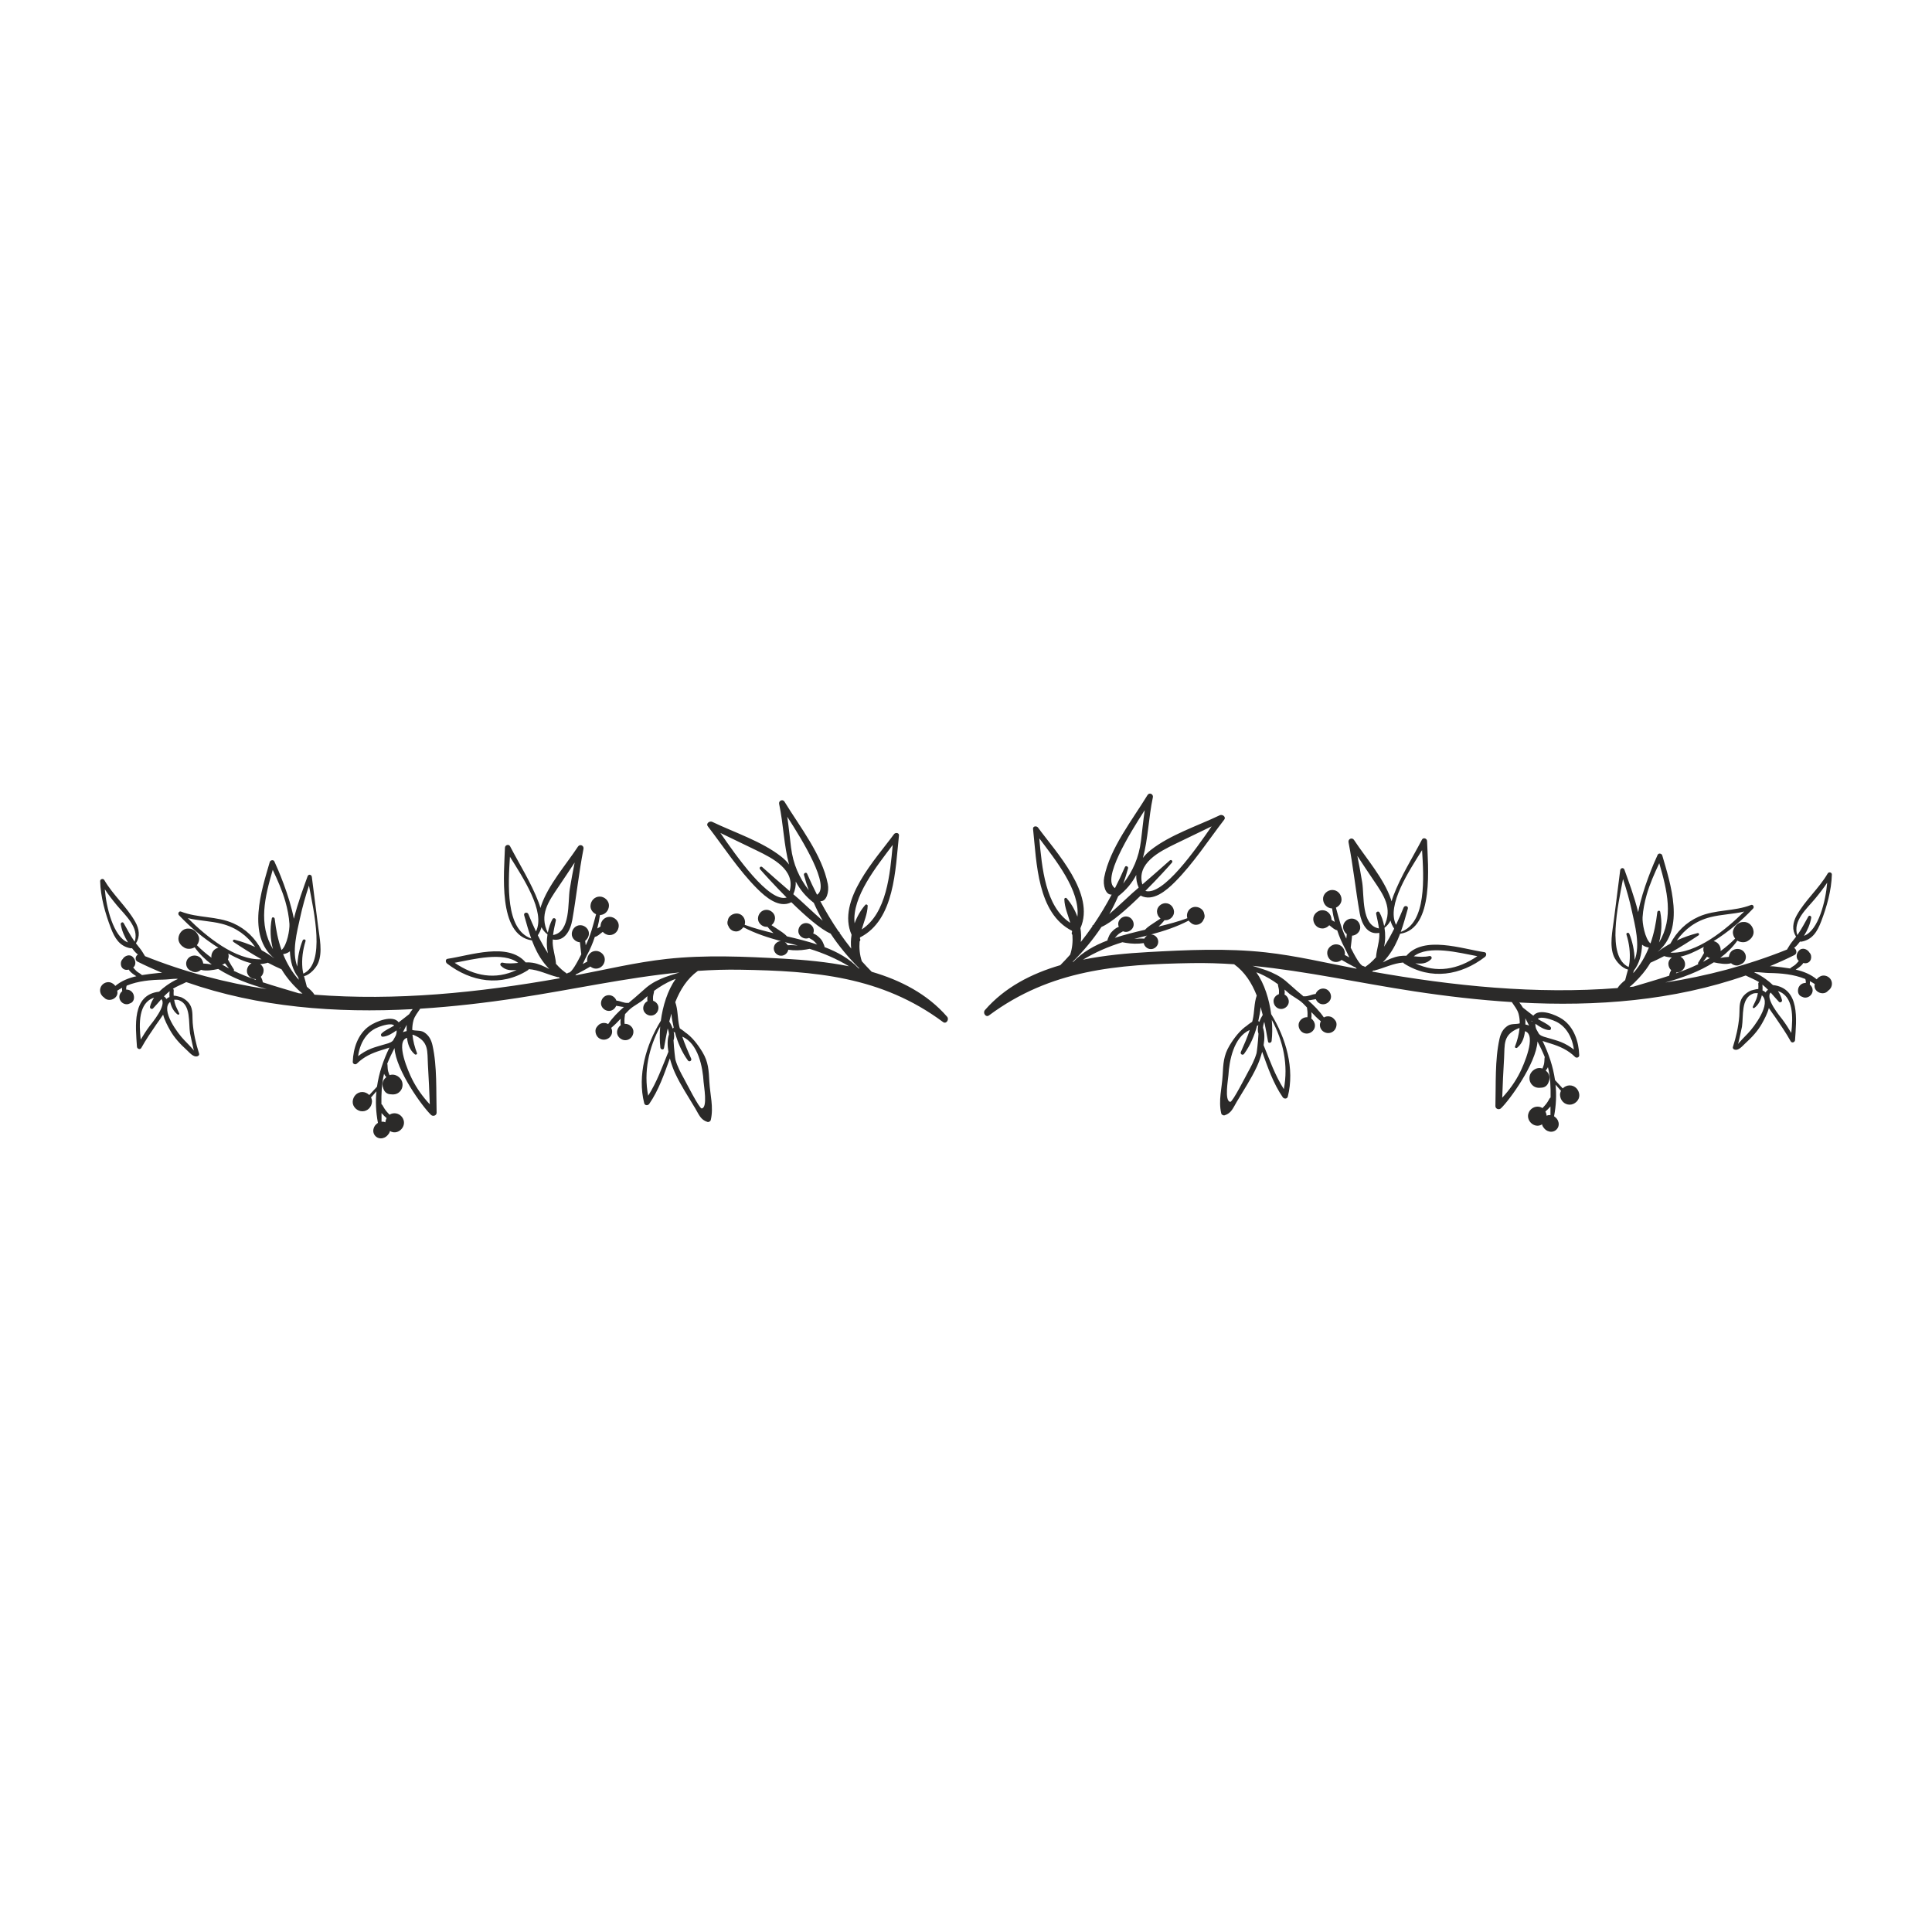 <?xml version="1.0" encoding="UTF-8"?>
<!DOCTYPE svg PUBLIC "-//W3C//DTD SVG 1.1//EN" "http://www.w3.org/Graphics/SVG/1.1/DTD/svg11.dtd">
<!-- Creator: CorelDRAW 2021 (64-Bit) -->
<svg xmlns="http://www.w3.org/2000/svg" xml:space="preserve" width="22in" height="22in" version="1.1" style="shape-rendering:geometricPrecision; text-rendering:geometricPrecision; image-rendering:optimizeQuality; fill-rule:evenodd; clip-rule:evenodd"
viewBox="0 0 22000 22000"
 xmlns:xlink="http://www.w3.org/1999/xlink"
 xmlns:xodm="http://www.corel.com/coreldraw/odm/2003">
 <defs>
  <style type="text/css">
   <![CDATA[
    .fil0 {fill:none}
    .fil1 {fill:#2B2A29}
   ]]>
  </style>
 </defs>
 <g id="Layer_x0020_1">
  <rect class="fil0" width="22000" height="22000"/>
  <path class="fil1" d="M20731.91 11146.64c-0.07,-0.24 -0.15,-0.39 -0.24,-0.54 0.92,-0.47 1.82,-0.9 2.72,-1.28 0.24,0.24 0.54,0.39 0.83,0.62 -1.13,0.43 -2.27,0.66 -3.31,1.2zm-19467.09 73.93c0.28,-0.17 0.54,-0.39 0.79,-0.6 0.92,0.43 1.8,0.9 2.72,1.35 -0.06,0.13 -0.15,0.3 -0.22,0.45 -1.07,-0.52 -2.22,-0.75 -3.3,-1.2zm672.95 188.09c12.5,57.08 39.17,110.52 86.34,144.51 7.83,5.56 20.46,-3.85 16.82,-12.93 -16.57,-41.01 -40.34,-76.41 -50.77,-120.35 -2.8,-12.01 -5.24,-24.02 -7.26,-35.94 17.31,0.88 36.96,-1.37 54.96,5.59 139.82,53.44 106.99,254.91 126.19,377.38 1.33,8.52 43.28,200.84 45.16,200.01 6.76,-3.1 -107.53,-119.3 -112.96,-124.97 -70.29,-72.41 -272.63,-340.44 -158.49,-433.3zm-6.31 -121.65c-2.27,21.57 -2.98,43.94 -1.54,66.76 -2.91,0.51 -5.89,1.28 -8.99,3.02 -10.14,5.87 -18.77,12.37 -26.54,19.18 -6.63,-12.78 -15.8,-23.11 -27.59,-29.67 20.1,-21.08 41.59,-40.86 64.66,-59.28zm-227.75 396.92c-37.22,49.63 -70.05,100.96 -101.17,153.67 -20.27,-177.37 -27.65,-419.52 151.85,-476.9 -20.72,30.89 -36.98,64.64 -46.23,101.79 -4.9,19.76 20.06,35.64 34.89,20.31 32.98,-34.14 63.03,-70.37 94.26,-105.41 65.62,68.17 -110.48,275.67 -133.6,306.54zm1697.59 -373.65c-137.11,-41.46 -274.7,-80.41 -408.9,-124.89 -2.25,-20.93 -10.64,-41.52 -21.13,-59.5 -0.47,-0.92 -1.03,-1.82 -1.5,-2.65 18.79,-17.51 30.78,-42.51 32.04,-69.9 1.35,-30.46 -15.09,-58 -38.87,-75.51 28.94,-1.15 57.96,-6.04 86.98,-15.41 51.39,26.94 103.4,52.27 156.09,75.36 14.96,24.98 31.14,49.61 48.52,73.69 44.15,61.3 114.68,140.59 189.97,202.96 -14.38,-1.37 -28.79,-2.66 -43.21,-4.15zm52.95 -223.43c-4.63,-20.19 -8.67,-40.39 -10.62,-61.39 -9.59,-104.81 4.5,-207.78 35.49,-308.05 6.57,-21.3 -24.48,-28.31 -32.47,-8.93 -33.07,80.2 -58.96,190.27 -60.61,298.33 -66.63,-168.78 -2.7,-398.76 31.19,-556.17 26.78,-124.2 61.38,-245.98 101.09,-366.35 55.71,293.65 191.9,885.82 -64.06,1002.56zm-58.11 42.27c1.8,9.14 4.02,18.06 6.33,26.96 -1.99,-2.05 -4.39,-4.21 -6.19,-6.27 -76.32,-87.22 -131.26,-183.25 -172.29,-285.02 31.46,-4.32 57.04,-15.26 77.07,-32.32 4.86,112.26 31.76,215.33 95.07,296.65zm-100.31 -608.04c4.09,63.59 -25.85,242 -90.04,297.11 -39.96,-112.96 -63.63,-232.54 -77.71,-355.85 -1.99,-17.31 -29.24,-24.61 -33.07,-4.45 -22.9,120.56 -16.65,238.22 13.25,350.5 -169.7,-285.37 -92.78,-592.26 -2.59,-903.65 55.05,117.33 108.28,236.18 143.78,360.83 23.67,83.07 40.86,169.3 46.38,255.51zm-636.85 205.23c103.08,68.31 209.62,135.82 319.12,197.14 -296.19,13.5 -628.82,-259.66 -839.4,-468.57 127.56,30.86 257.01,31.48 387.11,64.7 162.17,41.35 288.19,133.87 379.63,264.05 -76.13,-34.99 -155.47,-62.99 -235.58,-83.21 -16.01,-4 -24.06,17.14 -10.87,25.9zm-129.59 258.14c11.9,-3.08 22.86,-8.15 32.41,-15.17 2.46,3.17 5.11,6.51 7.36,9.59 12.22,16.69 24.85,33 38.25,48.71 -26.37,-13.68 -52.35,-28.1 -78.02,-43.13zm131.5 69.93c4.02,-4.75 5.42,-11.32 0.77,-18.04 -20.59,-30.05 -38.18,-61.53 -56.4,-93.02 -3.21,-5.61 -6.38,-11.47 -9.59,-17.23 4.81,-11.56 7.77,-24.08 8.32,-37.07 0.52,-11.02 -1.65,-21.44 -5.11,-31.48 6.23,3.38 12.29,7.02 18.58,10.36 79,41.65 162.3,82.83 247.16,100.87 -30.71,15.83 -51.28,48 -52.91,84.56 -2.33,51.32 45.31,95.05 95.05,95.05 1.09,0 2.1,-0.3 3.21,-0.3 1.65,3.53 3.32,7.11 5.12,10.72 -86.96,-30.82 -172,-64.94 -254.2,-104.43zm2062.54 951.21c10.06,8.37 30.63,0.75 24.76,-14.34 -24.95,-64.57 -44.69,-136.59 -51.47,-208.7 4.37,0.07 8.26,0.54 10.61,1.44 182.44,73.75 156.11,187.02 165.41,340.3 9.09,150.19 16.18,300.43 21.3,450.83 -80.48,-86.77 -149.61,-182.33 -202.8,-289.33 -36.51,-73.56 -194.64,-424.87 -56.59,-468.51 8.28,71.78 30.67,139.67 88.78,188.3zm-92.59 -335.47c-0.26,7.02 -0.62,13.98 -0.7,21.3 -0.22,16.4 -0.17,33.07 0.08,49.83 -15.35,3.02 -29.47,6.87 -41.99,11.94 14.56,-27.57 28.74,-55.28 42.61,-83.07zm-67.14 26.82c-2.65,4.22 -5.35,8.52 -7.98,12.82 -1.52,-1.05 -2.44,-2.48 -4.13,-3.4 4.13,-3.08 8.11,-6.25 12.11,-9.42zm-205.08 108.34c55.52,-3.41 110.12,-38.74 157.1,-72.41 2.78,17.81 -1.58,39.7 -9.48,60.55 -9.85,17.36 -19.54,34.65 -28.92,52.09 -2.42,2.95 -4.86,5.97 -7.21,8.24 -25.92,24.68 -70.69,31.7 -104.7,42.57 -46.83,14.96 -94.58,26.05 -140.3,44.56 -53.74,21.75 -102.56,50.73 -147.36,85.85 11.83,-86.32 41.82,-170.56 99.07,-237.47 38.63,-45.16 84.39,-75.81 140.28,-96.5 33.96,-12.52 139.55,-48.46 171.78,-14.64 -47.34,30.5 -105.8,51.58 -145.01,91.52 -12.13,12.31 -3.81,36.69 14.75,35.64zm-14.04 967.28c0.26,-33 0.62,-66.13 0.09,-98.52 1.52,1.86 3.1,3.77 4.58,5.59 15.97,19.09 34.37,35.79 52.8,52.4 -2.46,4.9 -4.54,9.89 -6.12,15.09 -4.28,10.13 -6.94,21.23 -7.79,33.15 -0.54,-0.24 -1.03,-0.69 -1.61,-0.9 -14.34,-6.04 -28.51,-7.85 -41.95,-6.81zm3341.41 -1016.21c30.16,113.69 77.71,223.43 146.8,318.63 16.37,22.58 48.63,3.62 37.2,-21.74 -37.2,-82.3 -72.41,-164.14 -100.79,-248.94 183.23,78.44 233.33,351.69 242.58,514.63 2.44,42.8 49.04,296.13 -21.44,303.15 -26.63,2.65 -181.73,-303.67 -200.48,-337.27 -38.24,-68.57 -76.92,-141.58 -98.47,-217.54 -2.59,-9.14 -16.74,-122.68 -21.83,-220.83 10.31,-29.3 9.39,-63.59 1.43,-98.18 3.81,4.39 8.73,7.56 15,8.09zm-14.23 -54.9c-4.15,3.32 -7.6,7.17 -11.32,10.81 -10.51,-29.45 -24.44,-57.08 -39.3,-79.66 7.34,-30.37 15.37,-60.55 24.04,-90.45 3.81,54.43 15.86,109.54 26.58,159.3zm-53.59 77.03c-20.4,56.85 -18.81,127.82 -6.91,198.19 -69.15,169.51 -131.71,346.19 -230.49,500.44 -52.65,-273.94 5.93,-544.62 137.24,-789.02 -7.6,87.67 -6.68,170.86 1.86,241.38 2.59,21.21 36.51,30.8 41.01,5.59 12.91,-72.56 26.33,-148.22 42.4,-223.94 4.28,13.2 8.78,26.35 11.58,40.17 1.8,8.91 2.72,18.04 3.32,27.18zm2113.22 -1264.95c-32.77,-300.05 252.13,-648.87 434.16,-892.16 -30.44,330.93 -67.35,776.2 -352.83,962.47 24.91,-89.25 65.3,-176.53 67.72,-269.33 0.39,-13.06 -17.51,-21.06 -26.43,-10.94 -49.89,56.52 -92.93,130.09 -122.61,209.96zm-363.25 -29.28c-112.8,-98.39 -241.32,-221.46 -266.44,-242.97 -22.81,-19.5 -45.4,-39.19 -68.11,-58.75 21.51,-48.93 29.96,-97.47 27.55,-144.21 47.34,89.23 112.96,171.01 205.68,242.22 30.59,69.69 64.17,137.8 101.32,203.72zm-64.55 -295.9c-39.79,-78.7 -77.99,-158.43 -113.18,-240.19 -8.99,-20.85 -41.22,-5.52 -35.72,15.09 15.86,58.81 34.14,116.58 54.45,173.28 -108.13,-141.65 -177.81,-294.38 -201.68,-488.14 -14.49,-117.03 -25.67,-232.48 -42.59,-347.84 172.38,266.75 495.78,791.44 338.72,887.8zm-311.54 -41.61c-104.73,-90.24 -209.07,-180.98 -312.29,-273.34 -16.91,-15.11 -39.41,7.7 -24.76,24.76 32.47,37.73 156,175.33 302.49,322.26 -202.22,59.57 -576.19,-477.71 -754.3,-735.43 138.03,66.61 276.06,132.98 413.91,199.86 182.5,88.42 443,220.71 374.96,461.88zm91.81 619.57c-38.42,-3.02 -76.49,-5.65 -114.7,-2.55 -7.23,-14.59 -18.41,-26.73 -32.15,-35.27 48.39,12.76 97.32,25.15 146.84,37.82zm-2792.46 -300.71c-24.4,43.49 -42.12,97.68 -53.15,155.15 -99.63,-203.65 5.01,-351.33 120.69,-521.81 62.41,-91.9 123.73,-184.62 184.86,-277.4 -19.99,100.61 -39.53,201.36 -55.65,302.62 -24.06,151.3 12.22,488.37 -190.19,523.17 6.68,-55.59 19.35,-109.95 31.59,-165.66 4.94,-22.58 -26.24,-37.3 -38.16,-16.07zm-56.91 174.63c-11.39,71.72 -10.96,147.4 5.37,215.27 -0.06,-0.17 -0.17,-0.3 -0.26,-0.38 -42.55,-65.47 -80.48,-134.54 -115.51,-205.15 20.25,-29.43 33.96,-60.16 42.04,-92.03 15.22,31.25 37.84,59.11 68.36,82.3zm-131.39 -34.06c-30.8,-65 -59.59,-130.92 -86.26,-196.69 -11.7,-28.91 -56.95,-18.41 -48.03,13.23 25.15,89.14 49.4,178.26 80.41,264.41 -296.65,-104.72 -261.44,-624.28 -242.56,-931.44 145.15,233.31 408.5,626.1 296.43,850.49zm-201.94 358.35c-58.69,5.59 -117.42,10.87 -177.67,-2.63 -20.06,-4.48 -35.17,19.54 -20.27,34.86 53.02,54.6 114.2,55.13 180.62,47.88 -240.53,115.28 -484.41,71.81 -706.47,-81.31 217,-40.5 553.24,-129.49 723.78,1.2zm-3652.75 -42.35c0.77,0.75 1.54,1.5 2.31,2.33 -3.98,-2.25 -8.01,-4.3 -12.24,-5.74 3.32,1.11 6.63,2.27 9.93,3.41zm-714.43 -199.18c-2.87,-4.11 -6.08,-7.85 -8.88,-11.94 -43.87,-64.02 -78.33,-132.12 -116.8,-199.24 -10.91,-19.11 -36.43,-5.22 -33.22,13.95 12.24,72.94 43.23,142.72 82.61,205.6 -166.41,-60.64 -248.23,-401.99 -264.26,-605.17 42.06,63.27 88.44,123.24 137.3,182.12 95.56,115.21 256.04,251.89 203.24,414.68zm-368 619.81c5.52,5.82 12.01,11.02 18.75,15.71 0.64,0.69 1.16,1.44 1.78,2.04 50.32,55.35 155.83,13.23 151.04,-62.52 -0.37,-6.06 -1.8,-11.39 -2.81,-16.97 18.37,-12.09 37.07,-23.2 56.23,-33.09 -1.54,12.91 -1.22,25.98 0.75,38.67 -19.69,15.39 -32.81,39.1 -32.81,65.39 0,45.06 38.37,83.49 83.47,83.49 13.89,0 26.9,-4 38.59,-10.25 32.3,-10.21 47.24,-42.06 44.8,-72.64 0,-0.17 0.06,-0.38 0.06,-0.6 0,-1.67 -0.41,-3.25 -0.51,-4.92 -0.07,-0.47 -0.07,-0.9 -0.15,-1.35 -3.38,-42.29 -39.81,-77.18 -82.79,-77.18 -1.67,0 -3.26,0.39 -4.88,0.47 -2.09,-15.35 -0.32,-30.82 5.2,-45.55 130.73,-53.61 275.07,-66.28 413.46,-68.41 48.86,-0.69 106.84,-10.12 159.81,-9.8 2.82,1.03 5.59,2.09 8.35,3.08 -46.27,19.24 -90.21,47.13 -127.5,73.54 -30.16,21.27 -59.31,44.93 -85.7,71.06 -0.94,-0.02 -1.56,-0.38 -2.53,-0.23 -308.8,36.38 -264.22,396.4 -249.11,626.31 1.63,25.06 36.17,37.91 49.66,13.44 51.69,-93.79 111.94,-180.68 172.17,-269.01 23.39,-34.29 52.03,-70.97 76.26,-109.41 16.74,63.8 51.39,128.35 78.42,176.3 49.1,87.13 117.22,160.16 191.11,226.98 31.02,28 76.78,87.52 124.18,69 11.13,-4.39 20.01,-15.48 15.97,-28.17 -36.54,-114.55 -62.91,-230.28 -72.96,-350.41 -5.09,-60.79 4.02,-131.31 -21.23,-188.6 -21.57,-49.02 -65.92,-84.26 -114.23,-105.5 12.74,5.59 -62.07,-19.33 -81.03,-15.18 -1.37,-20.22 -1.63,-40.47 0.15,-61 0.71,-8.33 -3.61,-14.36 -9.63,-18.04 48.61,-30.74 102.59,-50 152.78,-76.04 823.2,287.91 1703.33,355.03 2578.09,307.69 -14.28,18.04 -28.31,36.38 -39.9,57.38 -0.02,-0.02 -0.06,0 -0.06,0 -39.68,31.19 -79.02,62.58 -119.34,92.8 -68.4,-90.17 -260.58,-8.47 -331.81,40.09 -132.35,90.06 -186.37,257 -191.19,410.51 -0.77,24.23 30.37,35.63 46.91,19.41 81.09,-79.45 172.3,-119.99 279.54,-153.12 29.58,-9.14 60.87,-18.21 91.22,-29.39 -69.5,143.46 -119.54,290.69 -141.73,445.48 -29.7,31.33 -59.09,62.97 -87.96,95.14 -20.72,-21.06 -49.48,-34.5 -79,-34.5 -61.53,0 -107.1,50.3 -109.75,109.78 -2.68,59.26 52.35,109.8 109.75,109.8 61.56,0 107.12,-50.36 109.78,-109.8 0.8,-16.99 -3.57,-33.07 -10.94,-47.56 20.87,-23.27 41.59,-46.59 61.85,-70.37 -11.54,114.91 -6.74,234.36 16.93,359.63 -25.45,17.81 -42.7,36.24 -50.41,68.25 -15.62,64.55 40.99,121.19 105.56,105.56 32.87,-7.94 52.01,-26.13 70.78,-53.68 5.91,-8.78 9.1,-18.21 10.94,-27.8 79.98,51.35 179.7,-33.75 156.48,-120.43 -15.15,-56.4 -72.75,-92.18 -129.87,-78.74 -11.02,2.57 -21.53,7.41 -31.01,13.89 -6.68,-7.47 -13.46,-14.49 -19.48,-20.76 -19.54,-20.55 -36.64,-43.49 -50.28,-68.34 -8.33,-15.24 -13.1,-24.53 -23.01,-31.63 -1.43,-115.89 1.84,-229.52 30.09,-345.36 2.91,5.82 5.48,11.86 8.9,17.15 4.84,7.39 10.7,14.04 16.42,20.85 -26.18,21.36 -43.43,50.13 -43.43,85.55 0,13.96 3.23,26.05 7.75,37.43 9.31,35.34 33.07,65.77 72.77,71.3 1.88,0.21 3.74,0.51 5.67,0.66 41.54,5.74 78.76,2.35 110.24,-29.06 25.62,-25.69 35.87,-59.87 31.14,-95.2 -9.03,-67.2 -82.72,-116.37 -146.91,-93.04 -5.65,-14.49 -11.47,-28.91 -15.75,-43.94 -7.32,-25.66 -5.67,-49.68 -8,-75.87 -0.32,-3.79 -1.33,-7.26 -2.8,-10.27 24.27,-60.78 52.69,-119.83 82.74,-178.11 17.15,253.69 319.23,669.06 416.37,761 22.6,21.45 64.17,6.81 63.24,-26.2 -6.78,-245.53 7.15,-524.37 -46.46,-764.79 -13.89,-62.37 -40.47,-115.43 -96.04,-150.1 -41.74,-26.05 -95.71,-13.59 -134.86,-26.5 0.21,-36.69 4.04,-72.94 13.53,-107.83 14.15,-51.94 49.65,-91.28 76.9,-134.15 373.61,-23.42 745.87,-66.91 1111.91,-122.49 622.83,-94.54 1223.99,-229.76 1841.23,-290.46 -72.04,24.31 -149.54,44.48 -213.43,73.3 -90.21,40.63 -140.72,74.16 -214.37,142.57 -49.93,46.3 -102.09,88.95 -153.37,132.2 -1.63,-0.54 -3.06,-1.58 -4.94,-1.35 -47.62,4.75 -85.72,-21.98 -131.95,-25.98 -0.26,0 -0.7,0 -0.98,0 -11.88,-35.49 -47.79,-62.13 -85.44,-62.13 -50.32,-0.02 -87.58,41.14 -89.76,89.76 -2.18,48.48 42.81,89.79 89.76,89.79 38.98,0 69.88,-24.7 82.96,-58.37 11.73,1.43 23.46,3.55 35.72,5.89 16.99,3.31 34.95,6.87 52.46,7.41 -66.03,58.13 -128.37,119.81 -179.42,195.02 -17.93,-11.32 -41.43,-14.81 -61.38,-12.07 -30.39,4.07 -48.31,19.69 -66.33,43.32 -1.13,1.43 -2.29,3.04 -3.43,4.47 -22.73,29.75 -13.55,78.2 7.41,105.39 20.89,26.96 53.31,40.17 87.11,35.63 36.92,-4.99 68.83,-31.48 78.87,-67.95 6.48,-23.54 2.25,-45.59 -7.66,-65.69 38.69,-32 73.84,-67.27 107.83,-104.04 -3.02,24.98 -3.28,50.45 0.85,73.93 -24.63,16.91 -40.52,45.59 -41.97,77.39 -2.25,50.34 44.5,93.23 93.27,93.23 52.29,0 91.03,-42.72 93.28,-93.23 2.25,-50.38 -44.5,-93.25 -93.28,-93.25 -2.37,0 -4.56,0.54 -6.93,0.69 -0.58,-6.06 -1.16,-12.24 -1.5,-18.57 -1.52,-31.42 0.96,-62.22 6.19,-93.02 14.58,-15.43 29.02,-30.89 44.54,-45.76 57.41,-55.13 123.26,-77.93 179.46,-131.31 10.08,-9.52 20.89,-17.98 31.25,-27.18 -0.34,3.83 -0.7,7.62 -1,11.11 -1.41,15.54 -1.63,31.55 0.88,46.51 -27.93,14.47 -46.64,43.79 -48.14,77.09 -2.09,46.87 41.39,86.81 86.77,86.81 48.69,0 84.69,-39.79 86.79,-86.81 1.71,-37.69 -26.2,-70.46 -60.74,-82.02 -1.07,-15.71 -2.25,-31.4 -0.75,-47.56 2.07,-21.83 10.76,-44.24 11.92,-65.98 65.02,-47.81 134.67,-89.1 209.32,-121.96 12.28,-5.44 24.4,-9.89 36.43,-13.89 -92.87,131.69 -146.85,308.59 -169.15,476.81 -168.4,272.95 -269.57,621.41 -189.29,939.2 7.06,27.69 42.68,28.61 57.25,7.47 107.78,-155.92 170.41,-339.32 234.79,-517.89 17.61,66.61 41.18,127.75 60.35,169.3 64.3,139.14 152.02,269.85 229.83,401.46 40.41,68.32 60.46,128.5 136.74,152.22 15.88,4.96 35.31,-5.82 39.13,-22.19 33.9,-146.42 -8.09,-285.88 -16.12,-434.09 -7.02,-129.41 -10.36,-224.63 -78.2,-337.57 -50.32,-83.75 -121.1,-178.12 -204.27,-231.2 12.61,8.07 -23.09,-20.93 -53.46,-39.19 -1.91,-7.49 -4.43,-14.72 -6.21,-22.28 -21.38,-90.98 -14.66,-190.04 -46.1,-276.95 55.63,-141.28 134.97,-267.81 257.48,-356.23 159,-10.81 319.35,-15.86 481.67,-13.2 850.81,13.95 1607.81,74.52 2309.85,595.58 37.24,27.63 73.03,-29.69 46.51,-60.25 -225.52,-259.53 -529.81,-415.82 -858.47,-511.79 -38.74,-39.19 -76.28,-79.19 -112.58,-119.96 -24.31,-72.79 -31.42,-148.83 -25.45,-224.77 8.45,-8.63 11.92,-21.38 3.62,-34.89 0.54,-4.02 1.05,-8 1.67,-12 395.27,-199.58 401.84,-777.63 442.91,-1160.15 3.55,-33.22 -40.93,-36.53 -56.48,-15.32 -204.31,280.33 -656.06,753.47 -483.09,1145.72 -8.67,53.15 -10.57,106.54 -4,157.65 -45.98,-58.09 -90.15,-117.33 -132.12,-178.11 2.33,-7.64 -2.72,-15.48 -10.42,-14.72 -76.05,-111.53 -145.73,-227.34 -209.54,-347.33 71.74,6.78 102.31,-109.41 85.48,-195.86 -65.09,-333.29 -320.74,-654.03 -493.51,-937.54 -20.22,-33.24 -68.55,-10.66 -60.85,25.66 49.44,232.46 53.68,473.95 113.39,690.2 -25.28,-33.09 -55.86,-63.59 -90.45,-90.68 -221.67,-173.77 -532.31,-273.87 -784.83,-395.12 -29.09,-13.98 -75.06,18.19 -50.34,50.36 180.69,234.96 350.65,498.11 560.24,708.69 99.97,100.4 252.13,229.14 391.2,156.13 158.85,155.69 333.8,309.43 446.38,356.83 94.98,143.23 205.68,276.27 329.2,398.59 -3.23,-0.77 -6.48,-1.43 -9.8,-2.18 -105.26,-111.15 -239.97,-186.27 -388.4,-242.67 -0.24,-3.34 -0.09,-6.72 -0.92,-9.97 -2.33,-9.76 -8,-19.78 -11.54,-29.21 -8.15,-21.45 -18.21,-39.34 -33.75,-56.4 -22.43,-24.48 -50.36,-48.33 -82.23,-59.65 3.62,-9.46 6.04,-19.48 6.49,-30.05 2.12,-47.52 -41.97,-88.05 -88.03,-88.05 -49.38,0 -85.93,40.32 -88.03,88.05 -2.12,47.56 41.97,88.03 88.03,88.03 12.24,0 23.71,-2.48 34.14,-7.02 0.3,0.28 0.51,0.69 0.9,0.9 15.26,10.79 32.68,17.68 47.49,29.3 13.66,10.72 24.91,23.87 36.39,36.77 2.65,2.93 5.59,5.44 8.39,8.15 -111.53,-36.7 -228.41,-65.62 -344.99,-92.95 -32,-36.02 -78.36,-62.58 -117.18,-88.72 -19.39,-13.06 -39.1,-25.81 -58.73,-38.65 23.54,-17.83 38.81,-46.21 40.24,-77.69 2.27,-52.41 -46.3,-97.02 -97.02,-97.02 -54.36,-0.02 -94.69,44.39 -97.02,97.02 -2.35,52.31 46.27,96.96 97.02,96.96 3.62,-0.02 7.02,-0.69 10.49,-1.07 19.71,24.91 41.31,48.41 66.3,70.76 0.81,0.66 1.8,1.5 2.63,2.27 -114.91,-27.57 -226.29,-57.17 -328.21,-95.28 15.09,-46.44 -8.31,-101.94 -55.58,-121.87 -52.61,-22.2 -126.02,10.64 -135.44,69.15 -9.07,23.01 -7.64,49.37 7.24,70.37 20.76,54.72 95.22,80.41 145.65,33.52 4.77,-4.45 9.52,-8.82 14.28,-13.2 3.56,-3.32 5.89,-7.17 8.69,-10.72 137.41,72.26 279.89,118.17 427.42,158.25 -44.09,1.52 -80.78,38.83 -80.78,83.13 0,45.14 38.35,83.52 83.43,83.52 40.17,0 74.53,-30.05 81.85,-68.41 66.52,10.64 139.91,8.15 202.19,-2.48 12.01,-2.06 26.43,-4.54 40.86,-7.49 160.37,49.74 307,113.65 448.5,198.43 -249.32,-49.91 -504.3,-73.09 -742.9,-86.3 -441.69,-24.61 -894,-45.37 -1334.6,2.95 -349.83,38.33 -694.22,121.4 -1039.69,187.08 5.61,-5.29 11.09,-11.09 16.44,-17.36 3.53,-0.54 7.15,-1.28 10.87,-3.17 49.07,-24.79 96.8,-52.78 144.79,-80.2 17.93,14.64 40.34,23.86 63.44,23.86 56.48,0 98.28,-46.12 100.72,-100.72 2.44,-54.45 -48.05,-100.72 -100.72,-100.72 -56.48,0 -98.28,46.15 -100.72,100.72 -0.3,6.93 0.3,13.83 1.63,20.46 -4.93,2.55 -9.89,5.05 -14.69,7.77 -12.31,6.87 -24.74,13.83 -37.11,20.7 19.65,-40.17 35.89,-78.44 48.78,-101.92 36.45,-66.3 65.62,-136.14 89.21,-207.86 30.35,-4.99 56.44,-32.17 80.71,-50.06 3.21,-2.35 6.44,-4.69 9.65,-7.02 19.8,22.11 48.48,36.69 78.19,36.69 58.3,-0.02 101.43,-47.65 103.93,-103.98 2.52,-56.12 -49.55,-103.89 -103.93,-103.89 -58.24,0 -101.39,47.58 -103.93,103.89 -0.06,2.03 0.43,3.94 0.45,5.97 -7.68,4.9 -15.41,9.82 -23.11,14.64 -4.5,2.87 -9.35,5.59 -14.13,8.39 12.78,-50.59 22.9,-101.85 30.76,-153.41 57.49,-1.61 99.8,-48.87 102.35,-104.96 2.55,-56.78 -50.17,-105.18 -105.22,-105.18 -58.99,0 -102.65,48.24 -105.2,105.18 -1.91,42.06 26.52,79.36 63.72,95.97 -33.17,120.13 -60.25,238.45 -117.54,352.08 -0.09,0.22 -0.28,0.69 -0.43,0.9 -1.58,-17.14 -3.66,-34.05 -5.87,-51.04 24.79,-17.83 40.73,-47.17 42.21,-79.73 2.37,-52.65 -46.53,-97.55 -97.56,-97.55 -54.67,0 -95.14,44.71 -97.51,97.55 -2.29,50.96 43.43,94.24 92.61,97.02 5.5,44.48 9.22,89.64 15.22,132.98 0.17,1.11 0.83,1.89 1.11,2.93 -45.74,91.52 -108.73,206.97 -142.57,210.13 -8.78,0.75 -15.86,5.14 -21.08,11.02 -19.24,-13.44 -38.33,-27.25 -56.44,-42.81 -25.3,-21.83 -48.61,-46.06 -70.82,-71.2 0.6,-2.12 1.91,-3.56 1.69,-6.19 -7,-77.18 -33.37,-150.18 -37.09,-228.33 -0.62,-13.67 0.3,-26.96 0.77,-40.26 134.13,25.96 201.23,-101.69 222.68,-223.79 47.13,-268.2 74.67,-539.4 127.24,-807.98 7.49,-38.2 -40.77,-59.33 -62.5,-26.35 -138.5,210.13 -339.62,436.96 -421.1,677.12 -2.5,7.39 -4.09,14.96 -6.19,22.43 -6.38,-22.05 -13.51,-44.09 -21.83,-65.99 -83.75,-220.49 -215.68,-428.27 -324.47,-637.12 -14.94,-28.7 -57.44,-13.8 -58.28,15.8 -7.7,266.59 -88.2,999.45 307.03,1056 33.99,90.39 76.39,176.92 137.04,255.89 17.66,22.94 37.93,46.74 60.12,70.07 -60.27,-31.51 -121.59,-60.42 -189.67,-71.36 -26.58,-4.24 -52.91,-4.9 -79.08,-4.24 -198.62,-233.01 -632.86,-78.52 -888.22,-40.77 -28.17,4.15 -23.97,40.56 -7,53.61 273.34,210.8 615.68,268.26 919.85,76.94 5.52,-3.57 8.86,-7.94 11.3,-12.69 113.37,8.07 215.76,62.52 327.46,90.54 3.62,0.96 6.89,0.45 10,-0.45 6.27,4.45 12.65,8.69 19.05,12.84 -929.31,165.72 -1870.55,260.56 -2796.91,187.92 -18.69,-31.27 -51.69,-61.54 -86.79,-90.6 -9.24,-40.17 -21.53,-79.73 -32.36,-119.83 70.37,-17.3 137.17,-93.47 161.4,-150.7 52.24,-123.39 15.11,-290.78 -0.67,-416.26 -23.63,-188.09 -47.45,-376.16 -71.59,-564.25 -3.51,-27.2 -38.68,-33.96 -48.37,-6.57 -45.01,127.22 -111.7,302.41 -156.24,483.77 -49.85,-262.7 -183.36,-570.81 -221.99,-652.9 -10.98,-23.33 -46.19,-15.26 -52.61,6.87 -92.97,320.81 -265.85,836.52 53.17,1098.59 -45.78,-34.82 -94.34,-66.07 -145.15,-93.7 -72.37,-135.67 -178.61,-242.96 -322.5,-307 -189.22,-84.11 -404.15,-58.21 -596.35,-133.79 -23.99,-9.37 -39.1,24.46 -23.69,40.77 135.07,142.57 284.36,267.67 449.78,371.19 -45.78,8.81 -78.21,49.52 -80.3,96.93 -0.26,5.52 0.36,10.87 1.18,16.24 -58.02,-42.08 -113.48,-89.33 -166,-142.33 21.9,-28.1 33.09,-68.55 20.72,-99.14 -8.26,-20.4 -19.11,-38.65 -32.79,-53.46 -0.02,0 -0.02,-0.06 -0.06,-0.06 -0.11,-0.17 -0.26,-0.24 -0.37,-0.3 -21.21,-22.73 -49.27,-36.86 -85.72,-35.87 -62.65,-2.87 -109.28,53.53 -111.89,111.9 -1.74,38.12 23.37,77.69 57.66,98 33.07,26.58 83.07,25.15 119.11,6.87 1.01,-0.54 1.99,-1.05 3,-1.5 1.69,-0.92 3.23,-2.27 4.9,-3.25 53.12,74.97 119.39,139.98 194.92,196.69 -32.59,-5.76 -65.41,-9.82 -97.47,-11.41 -3.1,-31.18 -20.25,-61.62 -47.86,-77.31 -45.8,-26 -106.84,-13.38 -134.09,33.22 -26.73,45.74 -8.05,106.39 41.18,126.77 0.92,0.36 1.8,0.24 2.72,0.6 2.52,1.43 4.69,2.72 6.14,3.64 34.65,20.59 75.74,11.69 104.87,-13.59 0.45,-0.32 0.67,-0.83 1.11,-1.28 57.17,16.97 135.57,3.32 197.2,-9.82 163.13,103.95 357.99,176.23 552,229.61 -468.28,-72.41 -931.31,-193.22 -1385.58,-375.19 -17.61,-27.12 -32.75,-56.4 -52.76,-81.85 -16.95,-21.53 -34.09,-42.96 -50.77,-64.7 49.44,-76.49 38.48,-161.51 -7.26,-243.44 -95.91,-171.84 -253.32,-305.19 -353.23,-477.11 -12.39,-21.21 -47.64,-12.46 -47,12.78 4.49,179.68 57.81,367.31 121.95,534.71 43.13,112.58 98.75,207.2 223.9,229.46 6.44,1.13 11.79,0.39 16.54,-1.2 17.66,23.46 36.21,46.43 58.37,65.24 3.12,2.72 6.46,4.67 9.63,7.02 -28.25,14.04 -39.13,64.4 -4.69,81.46 92.42,45.97 185.93,88.27 280.23,127.69 -14.81,0.37 -29.02,0 -45.14,1.74 -59.11,6.19 -122.12,12.91 -184.73,23.63 -16.99,-16.91 -43.51,-28.77 -59.8,-42.96 -14.94,-13.02 -27.03,-28.7 -40.09,-43.34 34.44,-26.45 29.88,-80.5 3.77,-111 -1.39,-1.58 -2.76,-3.25 -4.17,-4.83 -36.45,-42.59 -97.13,-19.48 -120.5,20.93 -37.91,38.25 -22.09,121.78 47.73,121.78 8.05,0 15.13,-1.43 21.77,-3.46 13.29,22.7 36.08,40.54 57.55,56.09 7.88,5.72 18.3,12.99 29.67,19.78 -88.01,20.23 -171.54,53.17 -239.11,110.31 -9.12,-12.48 -20.98,-22.88 -34.48,-30.05 -39.23,-25.3 -92.91,-11.17 -120.05,23.93 -28.49,36.92 -24.87,88.5 7.32,122.17zm18737.8 424.04c-5.44,5.59 -119.75,121.87 -113.03,124.89 1.97,0.83 43.87,-191.47 45.22,-200.01 19.2,-122.49 -13.65,-323.85 126.17,-377.37 17.98,-6.87 37.69,-4.6 54.96,-5.59 -2.04,12.01 -4.45,23.95 -7.24,35.94 -10.49,43.94 -34.29,79.36 -50.74,120.37 -3.7,9.03 8.99,18.57 16.76,12.91 47.19,-33.99 73.84,-87.43 86.3,-144.52 114.19,92.93 -88.09,360.98 -158.41,433.39zm229.46 -495.78c-11.77,6.59 -21,16.93 -27.57,29.77 -7.83,-6.87 -16.46,-13.38 -26.56,-19.18 -3.1,-1.76 -6.06,-2.57 -8.99,-3.02 1.43,-22.81 0.75,-45.24 -1.59,-66.76 23.11,18.34 44.63,38.14 64.7,59.18zm29.45 31.12c31.27,35.04 61.32,71.29 94.3,105.5 14.81,15.22 39.79,-0.62 34.82,-20.4 -9.22,-37.16 -25.45,-70.82 -46.21,-101.77 179.55,57.44 172.15,299.6 151.9,476.96 -31.1,-52.72 -63.95,-104.06 -101.17,-153.65 -23.18,-30.97 -199.26,-238.39 -133.64,-306.64zm-1607.19 -62.9c75.27,-62.43 145.86,-141.71 189.97,-202.94 17.36,-24.19 33.52,-48.69 48.54,-73.78 52.63,-23.11 104.72,-48.31 156.07,-75.34 29,9.35 58.07,14.26 86.98,15.39 -23.78,17.51 -40.17,45.07 -38.8,75.59 1.2,27.4 13.21,52.31 32,69.84 -0.52,0.9 -1.05,1.8 -1.5,2.63 -10.49,17.98 -18.96,38.68 -21.15,59.59 -134.24,44.39 -271.73,83.43 -408.86,124.89 -14.43,1.41 -28.85,2.72 -43.25,4.13zm-73.78 -1230.13c39.72,120.37 74.29,242.17 101.02,366.37 33.9,157.42 97.85,387.33 31.19,556.09 -1.58,-107.98 -27.48,-218.14 -60.55,-298.31 -8,-19.41 -39.04,-12.31 -32.47,8.99 30.97,100.19 45.07,203.24 35.49,307.96 -1.95,20.98 -5.97,41.31 -10.64,61.39 -255.96,-116.65 -119.77,-708.82 -64.04,-1002.49zm217.24 748.18c20.01,17.08 45.59,28.04 77.01,32.26 -41.01,101.77 -95.97,197.91 -172.23,285.04 -1.82,2.1 -4.24,4.22 -6.19,6.33 2.33,-8.93 4.52,-17.83 6.33,-27.03 63.27,-81.33 90.24,-184.3 95.07,-296.6zm51.56 -566.94c35.57,-124.67 88.8,-243.5 143.83,-360.77 90.23,311.3 167.18,618.24 -2.57,903.57 29.93,-112.22 36.17,-229.91 13.23,-350.5 -3.85,-20.18 -31.12,-12.76 -33.07,4.54 -14.13,123.22 -37.76,242.88 -77.69,355.84 -64.19,-55.2 -94.17,-233.61 -90.09,-297.11 5.59,-86.23 22.73,-172.44 46.36,-255.57zm579.65 434.91c-80.11,20.14 -159.47,48.18 -235.58,83.19 91.37,-130.24 217.46,-222.65 379.56,-264.11 130.17,-33.13 259.6,-33.82 387.2,-64.7 -210.58,208.91 -543.27,482.1 -839.46,468.57 109.56,-61.24 216.08,-128.74 319.16,-197.15 13.14,-8.78 5.14,-29.81 -10.87,-25.81zm62.43 327.06c13.44,-15.63 26.05,-32 38.29,-48.61 2.18,-3.1 4.9,-6.42 7.32,-9.65 9.59,7 20.46,12.07 32.38,15.18 -25.57,15.09 -51.65,29.45 -77.99,43.08zm-307.67 131.31c1.8,-3.62 3.46,-7.24 5.11,-10.79 1.13,0 2.12,0.32 3.19,0.32 49.76,-0.02 97.38,-43.73 95.05,-94.99 -1.59,-36.58 -22.2,-68.79 -52.87,-84.65 84.88,-17.98 168.07,-59.11 247.14,-100.87 6.27,-3.28 12.31,-6.96 18.58,-10.28 -3.47,9.95 -5.67,20.46 -5.14,31.42 0.6,13.06 3.56,25.51 8.31,37.07 -3.17,5.8 -6.33,11.62 -9.59,17.29 -18.19,31.46 -35.78,62.97 -56.33,92.93 -4.67,6.72 -3.32,13.29 0.75,18.06 -82.21,39.55 -167.31,73.69 -254.2,104.47zm-1719.56 658.48c138.03,43.57 -20.1,394.97 -56.63,468.44 -53.14,106.99 -122.32,202.52 -202.73,289.32 5.07,-150.33 12.16,-300.58 21.21,-450.83 9.29,-153.29 -16.99,-266.53 165.44,-340.22 2.42,-0.98 6.25,-1.37 10.64,-1.52 -6.78,72.19 -26.5,144.15 -51.5,208.7 -5.8,15.17 14.73,22.81 24.76,14.34 58.15,-48.54 80.5,-116.5 88.8,-188.24zm46.44 -64.17c-12.54,-5.07 -26.67,-8.9 -41.99,-11.92 0.24,-16.76 0.24,-33.45 0.09,-49.85 -0.09,-7.26 -0.54,-14.19 -0.77,-21.28 13.91,27.85 28.1,55.56 42.68,83.04zm36.62 -46.81c-1.67,0.9 -2.59,2.33 -4.17,3.4 -2.63,-4.32 -5.35,-8.54 -8,-12.84 4.09,3.17 8.09,6.33 12.18,9.44zm207.72 63.27c-39.28,-39.87 -97.64,-60.93 -144.98,-91.52 32.17,-33.81 137.79,2.12 171.78,14.72 55.86,20.61 101.62,51.28 140.28,96.51 57.25,66.88 87.13,151.08 99.07,237.46 -44.86,-35.12 -93.64,-64.1 -147.4,-85.93 -45.68,-18.49 -93.47,-29.52 -140.28,-44.54 -34.05,-10.89 -78.83,-17.89 -104.72,-42.51 -2.33,-2.29 -4.84,-5.37 -7.17,-8.3 -9.38,-17.38 -19.11,-34.74 -29,-52.03 -7.85,-20.93 -12.22,-42.8 -9.44,-60.55 46.98,33.58 101.56,69 157.12,72.32 18.58,1.14 26.82,-23.33 14.75,-35.63zm-42.68 1009.72c-0.6,0.22 -1.05,0.69 -1.67,0.98 -0.81,-12.09 -3.47,-23.11 -7.77,-33.22 -1.58,-5.13 -3.61,-10.21 -6.04,-15.02 18.43,-16.69 36.77,-33.3 52.78,-52.42 1.44,-1.82 3.02,-3.76 4.6,-5.65 -0.51,32.38 -0.15,65.6 0,98.54 -13.44,-1.15 -27.57,0.75 -41.91,6.78zm-3284.45 -1031.09c-8,34.57 -8.84,68.85 1.43,98.16 -5.05,98.22 -19.26,211.72 -21.83,220.85 -21.57,76.02 -60.25,148.96 -98.45,217.52 -18.73,33.6 -173.88,339.92 -200.46,337.29 -70.52,-7.04 -23.95,-260.28 -21.53,-303.09 9.31,-163 59.44,-436.26 242.69,-514.72 -28.47,84.8 -63.65,166.65 -100.81,249.02 -11.47,25.3 20.76,44.33 37.15,21.66 69.09,-95.14 116.65,-204.91 146.78,-318.54 6.27,-0.54 11.24,-3.7 15.02,-8.16zm25.81 -206.07c8.69,29.9 16.69,60.04 24.02,90.39 -14.79,22.67 -28.77,50.21 -39.34,79.66 -3.7,-3.64 -7.11,-7.47 -11.24,-10.72 10.72,-49.85 22.71,-104.87 26.56,-159.32zm30.37 209.15c2.78,-13.8 7.32,-27.03 11.54,-40.24 16.09,75.81 29.45,151.47 42.44,223.94 4.45,25.21 38.35,15.71 40.92,-5.5 8.6,-70.61 9.5,-153.8 1.97,-241.47 131.22,244.49 189.8,515.17 137.19,789.11 -98.84,-154.33 -161.35,-330.93 -230.53,-500.44 11.94,-70.46 13.53,-141.43 -6.87,-198.21 0.62,-9.2 1.52,-18.26 3.34,-27.18zm-2239.17 -1447.8c-8.91,-10.1 -26.82,-2.04 -26.43,10.96 2.42,92.78 42.81,180.15 67.72,269.4 -285.47,-186.35 -322.39,-631.6 -352.83,-962.47 181.97,243.2 466.93,592.05 434.07,892.18 -29.58,-79.98 -72.62,-153.5 -122.53,-210.07zm587.19 -22.97c92.65,-71.27 158.34,-152.94 205.68,-242.28 -2.48,46.81 5.97,95.29 27.55,144.3 -22.71,19.54 -45.29,39.19 -68.11,58.73 -25.21,21.53 -153.71,144.54 -266.44,242.9 37.16,-65.92 70.74,-133.94 101.32,-203.65zm301.95 -979.95c-16.91,115.34 -28.1,230.81 -42.59,347.84 -23.93,193.68 -93.56,346.49 -201.68,488.07 20.33,-56.65 38.52,-114.4 54.45,-173.3 5.52,-20.53 -26.73,-35.94 -35.72,-15 -35.17,81.74 -73.39,161.48 -113.18,240.1 -157.03,-96.36 166.26,-621.03 338.72,-887.71zm347.78 384.22c137.88,-66.82 275.89,-133.26 413.83,-199.78 -178.03,257.61 -552.09,794.99 -754.2,735.43 146.48,-147.04 270,-284.59 302.46,-322.33 14.57,-17.02 -7.85,-39.87 -24.76,-24.76 -103.22,92.31 -207.56,183.08 -312.29,273.4 -68.04,-241.19 192.45,-373.52 374.96,-461.96zm-319.93 1043.69c-13.72,8.48 -24.98,20.72 -32.15,35.21 -38.29,-3.1 -76.26,-0.45 -114.7,2.57 49.53,-12.63 98.45,-25 146.85,-37.78zm2607.43 -246.88c12.22,55.73 24.89,110.16 31.61,165.74 -202.41,-34.91 -166.11,-371.88 -190.27,-523.26 -16.07,-101.26 -35.55,-201.98 -55.56,-302.61 61.17,92.87 122.4,185.52 184.83,277.4 115.66,170.48 220.32,318.18 120.65,521.8 -10.93,-57.38 -28.68,-111.59 -53.14,-155.15 -11.86,-21.23 -43.04,-6.5 -38.12,16.07zm163.45 76.32c8,31.78 21.81,62.6 41.97,92.06 -35.02,70.59 -72.94,139.7 -115.45,205.08 -0.13,0.13 -0.21,0.21 -0.3,0.36 16.39,-67.8 16.76,-143.44 5.44,-215.25 30.52,-23.2 53.08,-51.05 68.34,-82.25zm359.4 -802.31c18.96,307.15 54.15,826.8 -242.52,931.43 30.97,-86.08 55.26,-175.16 80.41,-264.32 8.9,-31.66 -36.32,-42.21 -48.03,-13.29 -26.65,65.83 -55.41,131.67 -86.3,196.69 -112.04,-224.41 151.32,-617.11 296.43,-850.51zm629.33 1207.7c-222.06,153.05 -465.94,196.54 -706.49,81.24 66.44,7.32 127.61,6.72 180.69,-47.79 14.87,-15.41 -0.24,-39.41 -20.31,-34.87 -60.25,13.5 -119,8.22 -177.67,2.63 170.56,-130.71 506.78,-41.76 723.78,-1.22zm2938.88 -44.63c-4.22,1.43 -8.24,3.49 -12.24,5.76 0.83,-0.77 1.58,-1.52 2.35,-2.27 3.31,-1.13 6.63,-2.33 9.89,-3.49zm907.72 -610.45c48.93,-58.88 95.29,-118.77 137.34,-182.04 -16.01,203.18 -97.85,544.47 -264.26,605.17 39.34,-62.97 70.37,-132.65 82.59,-205.59 3.25,-19.26 -22.28,-33.07 -33.22,-14.04 -38.44,67.1 -72.87,135.22 -116.73,199.26 -2.78,4.13 -6.04,7.92 -8.9,11.92 -52.78,-162.73 107.66,-299.45 203.18,-414.68zm172.08 912.32c-27.11,-35.04 -80.8,-49.2 -120.07,-23.93 -13.42,7.26 -25.28,17.68 -34.41,30.05 -67.57,-57.17 -151.08,-90 -239.13,-110.31 11.41,-6.72 21.74,-14.04 29.69,-19.71 21.51,-15.54 44.24,-33.43 57.59,-56.16 6.59,2.04 13.68,3.47 21.74,3.47 69.86,-0.02 85.63,-83.43 47.73,-121.78 -23.39,-40.32 -84.03,-63.5 -120.5,-20.85 -1.44,1.58 -2.8,3.17 -4.15,4.84 -26.13,30.5 -30.74,84.48 3.77,111 -13.14,14.55 -25.15,30.26 -40.09,43.25 -16.4,14.26 -42.89,26.05 -59.89,42.98 -62.58,-10.68 -125.57,-17.38 -184.69,-23.65 -16.07,-1.65 -30.35,-1.35 -45.14,-1.65 94.3,-39.51 187.77,-81.78 280.27,-127.69 34.44,-17.15 23.54,-67.42 -4.77,-81.46 3.25,-2.42 6.57,-4.39 9.67,-7.02 22.13,-18.9 40.71,-41.76 58.37,-65.32 4.77,1.58 10.12,2.42 16.54,1.28 125.19,-22.28 180.75,-116.88 223.94,-229.52 64.1,-167.41 117.42,-355.03 121.87,-534.73 0.69,-25.23 -34.59,-33.99 -46.96,-12.69 -99.89,171.91 -257.33,305.27 -353.21,477.05 -45.76,81.91 -56.72,166.94 -7.26,243.5 -16.67,21.75 -33.84,43.11 -50.81,64.7 -20.01,25.43 -35.12,54.66 -52.72,81.78 -454.3,181.97 -917.37,302.85 -1385.65,375.26 194.04,-53.48 388.91,-125.72 552.09,-229.7 61.62,13.21 139.97,26.82 197.14,9.89 0.45,0.36 0.66,0.92 1.13,1.28 29.15,25.24 70.22,34.14 104.87,13.53 1.43,-0.86 3.62,-2.12 6.1,-3.62 0.92,-0.39 1.82,-0.24 2.74,-0.62 49.29,-20.31 67.93,-81.01 41.22,-126.77 -27.27,-46.59 -88.27,-59.2 -134.11,-33.13 -27.63,15.62 -44.77,46.04 -47.85,77.22 -32.08,1.61 -64.87,5.76 -97.49,11.41 75.59,-56.7 141.8,-121.72 194.9,-196.7 1.65,1.05 3.23,2.35 4.96,3.26 0.98,0.51 1.97,1.05 2.95,1.52 36.02,18.34 86.08,19.78 119.15,-6.81 34.29,-20.37 59.35,-59.95 57.68,-98.09 -2.63,-58.28 -49.31,-114.76 -111.89,-111.89 -36.54,-0.9 -64.55,13.14 -85.78,35.87 -0.06,0.07 -0.21,0.15 -0.3,0.3 -0.06,0 -0.06,0.09 -0.15,0.15 -13.59,14.7 -24.53,33 -32.77,53.46 -12.31,30.56 -1.13,70.97 20.76,99.14 -52.54,52.99 -107.98,100.19 -166.02,142.24 0.83,-5.31 1.44,-10.64 1.2,-16.22 -2.1,-47.37 -34.59,-88.12 -80.35,-96.89 165.44,-103.59 314.71,-228.69 449.8,-371.26 15.47,-16.22 0.3,-50.13 -23.65,-40.69 -192.22,75.57 -407.19,49.61 -596.33,133.79 -143.98,63.95 -250.22,171.33 -322.56,306.94 -50.81,27.61 -99.35,58.88 -145.2,93.7 319.09,-262.1 146.18,-777.78 53.17,-1098.61 -6.33,-22.04 -41.52,-30.2 -52.54,-6.78 -38.65,81.97 -172.17,390.13 -221.99,652.9 -44.54,-181.46 -111.23,-356.56 -156.31,-483.77 -9.65,-27.48 -44.78,-20.61 -48.31,6.5 -24.16,188.07 -47.96,376.16 -71.66,564.31 -15.71,125.4 -52.86,292.88 -0.6,416.27 24.23,57.21 90.98,133.34 161.33,150.7 -10.78,40.09 -23.09,79.66 -32.3,119.75 -35.12,29.07 -68.13,59.35 -86.77,90.62 -926.36,72.7 -1867.69,-22.13 -2797,-187.94 6.51,-4.17 12.84,-8.39 19.11,-12.84 3.08,0.99 6.4,1.44 9.95,0.54 111.76,-28.1 214.13,-82.53 327.46,-90.53 2.42,4.69 5.82,9.14 11.32,12.61 304.22,191.38 646.56,133.96 919.81,-76.86 17.06,-13.14 21.21,-49.46 -6.96,-53.61 -255.34,-37.76 -689.58,-192.22 -888.24,40.77 -26.17,-0.77 -52.46,0 -79.04,4.24 -68.11,10.94 -129.43,39.85 -189.74,71.27 22.19,-23.26 42.5,-47.04 60.16,-70.07 60.63,-78.98 103.08,-165.51 137.04,-255.81 395.2,-56.63 314.77,-789.41 307.09,-1056.09 -0.9,-29.62 -43.43,-44.39 -58.3,-15.78 -108.79,208.89 -240.78,416.63 -324.51,637.1 -8.3,21.89 -15.41,43.94 -21.83,65.98 -2.09,-7.49 -3.7,-15.02 -6.19,-22.34 -81.46,-240.27 -282.63,-467.08 -421.08,-677.19 -21.74,-32.94 -70.01,-11.8 -62.52,26.35 52.54,268.54 80.09,539.78 127.22,807.98 21.53,122.15 88.56,249.84 222.74,223.79 0.45,13.35 1.35,26.65 0.69,40.24 -3.64,78.14 -30.05,151.17 -37.01,228.33 -0.3,2.63 1.05,4.15 1.67,6.19 -22.19,25.21 -45.54,49.4 -70.84,71.3 -18.11,15.54 -37.13,29.28 -56.4,42.72 -5.26,-5.89 -12.37,-10.19 -21.15,-11.02 -33.81,-3.17 -96.78,-118.53 -142.54,-210.13 0.3,-1.07 0.9,-1.74 1.13,-2.85 5.97,-43.43 9.74,-88.5 15.17,-133.04 49.17,-2.74 94.9,-45.99 92.65,-96.95 -2.35,-52.87 -42.89,-97.56 -97.55,-97.56 -50.96,0 -99.91,44.86 -97.49,97.56 1.46,32.47 17.38,61.83 42.14,79.66 -2.18,16.97 -4.24,33.96 -5.89,51.02 -0.09,-0.21 -0.24,-0.6 -0.39,-0.9 -57.3,-113.63 -84.33,-231.88 -117.57,-351.99 37.24,-16.61 65.62,-53.91 63.74,-95.97 -2.48,-57.02 -46.21,-105.17 -105.17,-105.17 -55.05,-0.02 -107.76,48.31 -105.2,105.17 2.5,56.01 44.86,103.35 102.31,104.94 7.87,51.56 17.98,102.84 30.73,153.44 -4.75,-2.8 -9.65,-5.59 -14.1,-8.46 -7.7,-4.83 -15.41,-9.74 -23.11,-14.57 0.08,-2.06 0.53,-4 0.45,-6.04 -2.55,-56.27 -45.67,-103.91 -103.98,-103.91 -54.36,0 -106.46,47.81 -103.89,103.91 2.5,56.31 45.69,103.95 103.89,103.95 29.77,0 58.39,-14.55 78.23,-36.68 3.25,2.33 6.42,4.75 9.67,7.08 24.23,17.81 50.36,45.09 80.71,50 23.57,71.72 52.78,141.58 89.17,207.93 12.93,23.39 29.15,61.77 48.86,101.86 -12.46,-6.81 -24.85,-13.74 -37.15,-20.61 -4.81,-2.72 -9.8,-5.2 -14.72,-7.77 1.37,-6.63 1.97,-13.5 1.67,-20.46 -2.48,-54.66 -44.24,-100.81 -100.72,-100.81 -52.69,0 -103.22,46.36 -100.72,100.81 2.42,54.52 44.24,100.64 100.72,100.64 23.12,0 45.44,-9.2 63.42,-23.78 47.94,27.4 95.74,55.35 144.81,80.2 3.7,1.8 7.34,2.57 10.81,3.17 5.37,6.25 10.87,12 16.52,17.29 -345.49,-65.7 -689.94,-148.69 -1039.69,-187.04 -440.64,-48.33 -892.99,-27.55 -1334.62,-3.02 -238.67,13.2 -493.57,36.41 -742.89,86.31 141.49,-84.8 288.06,-148.69 448.5,-198.43 14.43,2.91 28.77,5.44 40.86,7.54 62.28,10.57 135.61,13.07 202.13,2.42 7.32,38.35 41.74,68.4 81.91,68.4 45.07,0 83.43,-38.35 83.43,-83.43 0.02,-44.39 -36.69,-81.7 -80.78,-83.2 147.53,-40.11 290.01,-85.93 427.35,-158.27 2.87,3.61 5.2,7.49 8.75,10.72 4.77,4.45 9.52,8.84 14.19,13.23 50.45,46.87 124.97,21.21 145.65,-33.45 14.96,-21.02 16.39,-47.43 7.34,-70.37 -9.44,-58.6 -82.83,-91.43 -135.46,-69.24 -47.26,20.01 -70.67,75.51 -55.58,121.93 -101.92,38.05 -213.3,67.65 -328.22,95.28 0.83,-0.77 1.73,-1.58 2.65,-2.33 24.98,-22.28 46.51,-45.83 66.29,-70.74 3.46,0.37 6.87,1.11 10.48,1.11 50.75,0 99.37,-44.69 97.02,-97.02 -2.4,-52.54 -42.65,-97.02 -97.02,-97.02 -50.72,0 -99.35,44.63 -97.02,97.02 1.44,31.57 16.7,59.95 40.24,77.78 -19.63,12.76 -39.34,25.51 -58.81,38.65 -38.8,26.05 -85.17,52.72 -117.1,88.65 -116.58,27.33 -233.46,56.25 -344.99,93.02 2.8,-2.72 5.74,-5.29 8.3,-8.24 11.56,-12.84 22.81,-26.05 36.47,-36.77 14.72,-11.56 32.25,-18.49 47.49,-29.22 0.39,-0.3 0.54,-0.6 0.92,-0.9 10.34,4.45 21.81,6.93 34.11,6.93 46.06,0 90.15,-40.47 88.03,-88.03 -2.18,-47.65 -38.72,-88.03 -88.03,-88.03 -46.06,-0.02 -90.15,40.54 -88.03,88.03 0.45,10.55 2.87,20.61 6.42,30.05 -31.87,11.32 -59.8,35.19 -82.17,59.65 -15.54,17.06 -25.66,34.95 -33.81,56.4 -3.55,9.44 -9.14,19.48 -11.47,29.22 -0.83,3.31 -0.77,6.66 -0.98,9.97 -148.37,56.4 -283.07,131.61 -388.4,242.67 -3.26,0.81 -6.49,1.44 -9.83,2.2 123.63,-122.25 234.21,-255.29 329.29,-398.59 112.51,-47.43 287.52,-201.14 446.38,-356.76 139.01,73 291.23,-55.73 391.2,-156.22 209.6,-210.58 379.56,-473.71 560.24,-708.61 24.76,-32.25 -21.23,-64.33 -50.36,-50.36 -252.49,121.25 -563.11,221.31 -784.8,395.03 -34.59,27.16 -65.17,57.62 -90.45,90.69 59.65,-216.26 63.95,-457.72 113.39,-690.2 7.71,-36.24 -40.62,-58.88 -60.85,-25.66 -172.74,283.52 -428.42,604.27 -493.51,937.62 -16.82,86.36 13.74,202.58 85.4,195.86 -63.72,119.9 -133.41,235.8 -209.45,347.24 -7.69,-0.75 -12.82,7.11 -10.43,14.73 -41.97,60.87 -86.15,120.13 -132.12,178.2 6.57,-51.22 4.6,-104.57 -4,-157.74 172.98,-392.25 -278.77,-865.28 -483.15,-1145.64 -15.48,-21.3 -59.95,-17.96 -56.42,15.26 41.07,382.56 47.64,960.65 442.91,1160.21 0.54,3.98 1.14,8 1.67,11.92 -8.3,13.5 -4.83,26.28 3.62,34.95 5.91,75.87 -1.13,151.92 -25.45,224.71 -36.3,40.83 -73.84,80.86 -112.58,120.05 -328.66,95.97 -633.01,252.28 -858.47,511.7 -26.5,30.57 9.29,87.88 46.51,60.25 702.04,-521.06 1459.06,-581.61 2309.85,-595.58 162.34,-2.66 322.63,2.42 481.63,13.2 122.55,88.5 201.91,214.97 257.48,356.31 -31.4,86.9 -24.7,185.97 -46.06,276.87 -1.8,7.56 -4.3,14.81 -6.19,22.28 -30.43,18.34 -66.16,47.26 -53.46,39.19 -83.19,53.08 -153.95,147.46 -204.31,231.28 -67.87,112.86 -71.21,208.08 -78.23,337.57 -8,148.22 -50.06,287.68 -16.07,434.01 3.77,16.37 23.18,27.25 39.1,22.28 76.35,-23.8 96.36,-83.9 136.74,-152.22 77.84,-131.78 165.57,-262.38 229.83,-401.54 19.2,-41.54 42.74,-102.69 60.42,-169.28 64.33,178.63 126.98,361.96 234.66,517.89 14.66,21.13 50.3,20.22 57.31,-7.49 80.33,-317.72 -20.85,-666.17 -189.29,-939.12 -22.28,-168.22 -76.28,-345.14 -169.15,-476.9 12,4.07 24.1,8.48 36.41,13.91 74.67,32.81 144.28,74.14 209.36,121.93 1.13,21.75 9.83,44.18 11.86,66.07 1.52,16.05 0.39,31.78 -0.69,47.49 -34.57,11.54 -62.52,44.39 -60.78,82.06 2.12,47.02 38.14,86.77 86.77,86.77 45.46,0 88.86,-39.87 86.83,-86.77 -1.52,-33.3 -20.16,-62.67 -48.18,-77.09 2.5,-14.94 2.33,-30.95 0.9,-46.51 -0.28,-3.56 -0.66,-7.32 -1.05,-11.09 10.42,9.11 21.21,17.65 31.27,27.18 56.25,53.29 122.08,76.17 179.46,131.22 15.56,14.94 29.98,30.43 44.54,45.76 5.22,30.88 7.7,61.62 6.21,93.02 -0.3,6.42 -0.92,12.54 -1.52,18.58 -2.33,-0.15 -4.54,-0.69 -6.94,-0.69 -48.78,0 -95.52,42.89 -93.25,93.34 2.27,50.43 40.99,93.17 93.25,93.17 48.84,0 95.5,-42.8 93.23,-93.17 -1.35,-31.87 -17.27,-60.57 -41.91,-77.48 4.09,-23.48 3.85,-48.84 0.83,-73.84 34.07,36.69 69.17,71.96 107.89,103.98 -9.95,20.14 -14.19,42.2 -7.68,65.75 10.04,36.39 41.91,62.99 78.83,67.96 33.81,4.54 66.28,-8.76 87.13,-35.7 20.91,-27.12 30.11,-75.66 7.39,-105.41 -1.14,-1.44 -2.25,-2.96 -3.38,-4.45 -18.04,-23.56 -35.96,-39.28 -66.37,-43.34 -19.86,-2.72 -43.43,0.75 -61.38,12.07 -51.05,-75.12 -113.41,-136.89 -179.4,-194.94 17.5,-0.62 35.48,-4.15 52.46,-7.41 12.33,-2.42 24.02,-4.54 35.72,-5.97 13.14,33.69 44.03,58.37 82.92,58.37 46.96,-0.02 92.03,-41.22 89.85,-89.76 -2.18,-48.65 -39.49,-89.7 -89.85,-89.7 -37.61,-0.02 -73.54,26.65 -85.4,62.05 -0.24,0.08 -0.69,0 -0.98,0 -46.21,4 -84.35,30.73 -131.99,25.98 -1.89,-0.17 -3.23,0.83 -4.9,1.35 -51.26,-43.28 -103.44,-85.91 -153.35,-132.2 -73.69,-68.34 -124.2,-101.86 -214.35,-142.55 -63.95,-28.78 -141.43,-49.01 -213.45,-73.24 617.17,60.61 1218.41,195.86 1841.25,290.4 365.97,55.54 738.21,99.14 1111.88,122.46 27.18,42.96 62.75,82.23 76.86,134.18 9.52,34.89 13.29,71.19 13.59,107.89 -39.17,12.82 -93.17,0.45 -134.93,26.5 -55.56,34.65 -82.06,87.67 -95.97,150.03 -53.59,240.4 -39.7,519.24 -46.51,764.86 -0.9,33 40.63,47.58 63.29,26.13 97.1,-91.96 399.19,-507.31 416.33,-760.94 30.05,58.28 58.52,117.27 82.74,178.11 -1.43,3.02 -2.48,6.42 -2.78,10.19 -2.33,26.2 -0.69,50.3 -8.01,75.96 -4.3,15.02 -10.12,29.45 -15.8,43.87 -64.17,-23.35 -137.85,25.9 -146.84,93.02 -4.75,35.33 5.5,69.54 31.1,95.2 31.5,31.48 68.64,34.82 110.24,29.15 1.89,-0.3 3.85,-0.52 5.65,-0.75 39.72,-5.43 63.44,-35.93 72.79,-71.2 4.54,-11.41 7.71,-23.48 7.71,-37.46 0,-35.48 -17.21,-64.25 -43.34,-85.53 5.67,-6.89 11.56,-13.52 16.31,-20.93 3.49,-5.29 6.12,-11.32 8.99,-17.15 28.25,115.83 31.57,229.46 30.05,345.44 -9.89,7.08 -14.64,16.31 -23.03,31.63 -13.59,24.85 -30.74,47.79 -50.21,68.25 -6.04,6.33 -12.84,13.38 -19.48,20.85 -9.5,-6.5 -20.01,-11.32 -31.04,-13.89 -57.08,-13.44 -114.7,22.28 -129.87,78.74 -23.24,86.6 76.49,171.78 156.45,120.37 1.89,9.57 5.05,19.03 10.94,27.78 18.81,27.63 37.91,45.76 70.82,53.68 64.57,15.56 121.12,-40.98 105.56,-105.56 -7.77,-31.93 -25,-50.43 -50.43,-68.25 23.72,-125.27 28.47,-244.79 16.91,-359.63 20.31,23.71 40.98,47.19 61.92,70.37 -7.41,14.57 -11.7,30.59 -11.02,47.58 2.72,59.48 48.3,109.78 109.78,109.78 57.46,0 112.49,-50.51 109.86,-109.78 -2.72,-59.5 -48.24,-109.8 -109.86,-109.8 -29.52,0 -58.22,13.44 -78.98,34.44 -28.83,-32.02 -58.21,-63.65 -87.88,-95.05 -22.2,-154.81 -72.26,-302.04 -141.81,-445.48 30.37,11.24 61.62,20.22 91.28,29.37 107.16,33.22 198.44,73.78 279.52,153.2 16.48,16.16 47.73,4.84 46.89,-19.48 -4.81,-153.44 -58.81,-320.44 -191.17,-410.53 -71.21,-48.48 -263.45,-130.17 -331.77,-40.09 -40.39,-30.2 -79.75,-61.62 -119.39,-92.72 -0.06,0 -0.06,0 -0.06,-0.09 -11.62,-20.97 -25.6,-39.34 -39.94,-57.38 874.8,47.41 1754.87,-19.78 2578.11,-307.6 50.21,25.98 104.19,45.31 152.82,76.02 -6.04,3.7 -10.43,9.67 -9.68,18.06 1.82,20.44 1.52,40.78 0.15,60.94 -18.94,-4.17 -93.76,20.82 -81.01,15.24 -48.33,21.15 -92.65,56.4 -114.25,105.41 -25.28,57.38 -16.14,127.82 -21.28,188.69 -9.97,120.05 -36.32,235.8 -72.94,350.35 -4,12.67 4.9,23.84 16.01,28.17 47.41,18.56 93.17,-40.92 124.12,-69.02 73.93,-66.82 142.03,-139.76 191.11,-226.96 27.12,-47.94 61.68,-112.43 78.44,-176.32 24.25,38.44 52.93,75.21 76.28,109.41 60.25,88.41 120.5,175.24 172.15,269.1 13.52,24.4 48.03,11.62 49.67,-13.51 15.11,-229.93 59.74,-589.84 -249.17,-626.31 -0.9,-0.17 -1.58,0.21 -2.39,0.21 -26.43,-26.07 -55.59,-49.76 -85.78,-71.04 -37.22,-26.37 -81.16,-54.21 -127.52,-73.48 2.87,-1.07 5.59,-2.12 8.37,-3.17 52.93,-0.32 110.99,9.14 159.83,9.89 138.41,2.03 282.78,14.72 413.48,68.34 5.5,14.7 7.23,30.2 5.2,45.52 -1.65,0 -3.25,-0.45 -4.9,-0.45 -42.96,0 -79.43,34.89 -82.83,77.24 -0.08,0.36 -0.08,0.9 -0.15,1.35 -0.08,1.65 -0.45,3.26 -0.45,4.93 0,0.13 0,0.36 0,0.6 -2.35,30.56 12.52,62.43 44.84,72.62 11.71,6.27 24.7,10.21 38.59,10.21 45.16,-0.02 83.49,-38.35 83.49,-83.43 0.02,-26.37 -13.12,-50.06 -32.83,-65.47 1.97,-12.69 2.33,-25.69 0.75,-38.65 19.18,9.89 37.91,21.06 56.25,33.13 -0.96,5.59 -2.42,10.96 -2.78,16.93 -4.83,75.7 100.64,117.93 151,62.58 0.62,-0.69 1.13,-1.43 1.73,-2.03 6.81,-4.77 13.29,-9.97 18.81,-15.71 32.17,-33.76 35.79,-85.25 7.26,-122.26z"/>
 </g>
</svg>
